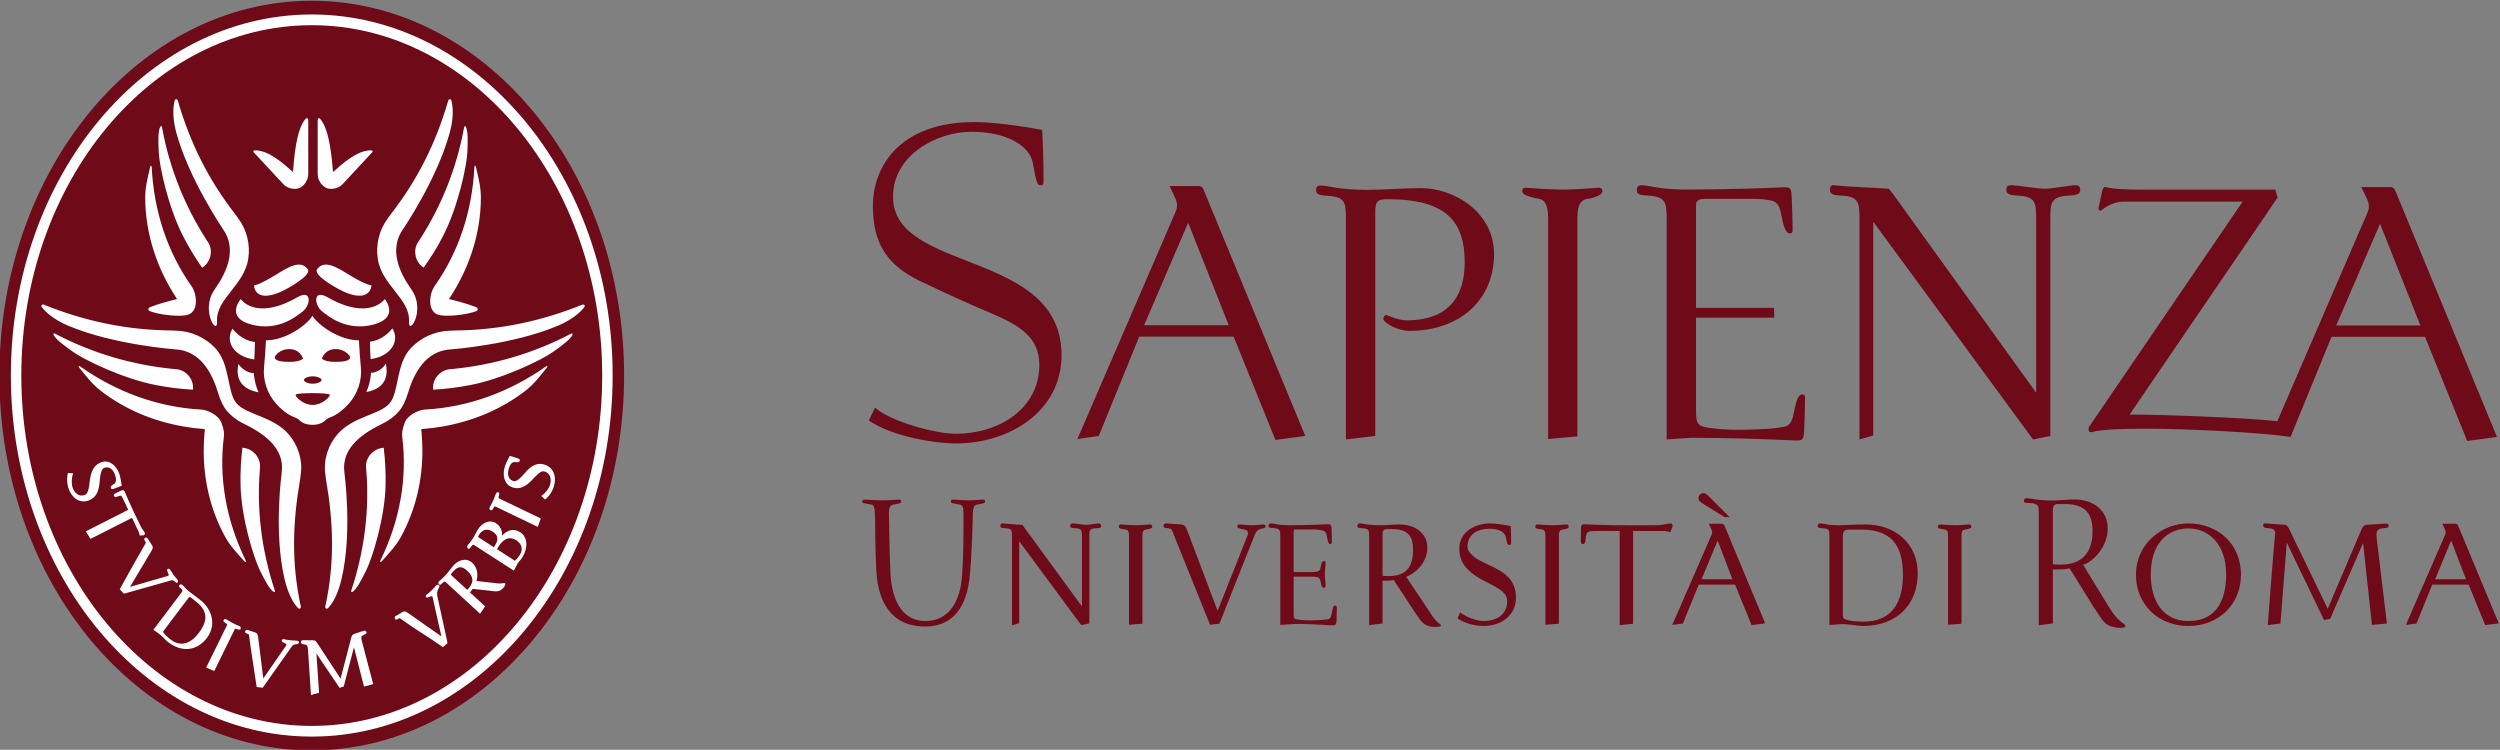 <?xml version="1.0" encoding="UTF-8" standalone="no"?>
<!-- Created with Inkscape (http://www.inkscape.org/) -->

<svg
   xmlns:dc="http://purl.org/dc/elements/1.1/"
   xmlns:cc="http://creativecommons.org/ns#"
   xmlns:rdf="http://www.w3.org/1999/02/22-rdf-syntax-ns#"
   xmlns:svg="http://www.w3.org/2000/svg"
   xmlns="http://www.w3.org/2000/svg"
   xmlns:sodipodi="http://sodipodi.sourceforge.net/DTD/sodipodi-0.dtd"
   xmlns:inkscape="http://www.inkscape.org/namespaces/inkscape"
   version="1.1"
   id="svg2"
   xml:space="preserve"
   width="377.952"
   height="113.358"
   viewBox="0 0 377.952 113.358"
   sodipodi:docname="sapienza_logo.svg"
   inkscape:version="0.92.3 (2405546, 2018-03-11)"><rect x="0" y="0" width="377.952" height="113.358" fill="#808080" stroke="none"/><defs
     id="defs6" /><sodipodi:namedview
     pagecolor="#ffffff"
     bordercolor="#666666"
     borderopacity="1"
     objecttolerance="10"
     gridtolerance="10"
     guidetolerance="10"
     inkscape:pageopacity="0"
     inkscape:pageshadow="2"
     inkscape:window-width="1270"
     inkscape:window-height="671"
     id="namedview4"
     showgrid="false"
     inkscape:zoom="2.2"
     inkscape:cx="180.25075"
     inkscape:cy="58.436329"
     inkscape:window-x="480"
     inkscape:window-y="198"
     inkscape:window-maximized="0"
     inkscape:current-layer="g12" /><g
     id="g10"
     inkscape:groupmode="layer"
     inkscape:label="ML_sinistra_202EC"
     transform="matrix(1.333,0,0,-1.333,-372.46,451.772)"><g
       id="g12"
       transform="scale(1,-1)"><path
         d="m 314.77,-338.829 c -19.539,0 -35.425,19.069 -35.425,42.508 0,23.443 15.886,42.511 35.425,42.511 19.535,0 35.428,-19.067 35.428,-42.511 0,-23.438 -15.893,-42.508 -35.428,-42.508 z"
         style="fill:#6f0a19;fill-opacity:1;fill-rule:evenodd;stroke:none"
         id="path14"
         inkscape:connector-curvature="0" /><path
         d="m 543.046,-300.714 c 0,0 0,-1.284 0,-1.284 0,0 11.857,0 11.857,0 0,0 0,1.284 0,1.284 0,0 -11.857,0 -11.857,0 z m -26.403,10.82 c -0.256,0 -0.355,-0.098 -0.355,-0.298 0,-0.2 0,-0.303 0.148,-0.452 0,0 17.331,-25.408 17.331,-25.408 0,0 -13.407,0 -13.407,0 -1.666,0 -2.576,1.046 -2.732,1.046 -0.098,0 -0.252,-0.149 -0.203,-0.35 0,0 0.408,-1.902 0.408,-1.902 0.051,-0.249 0.156,-0.449 0.352,-0.449 0.148,0 0.607,0.296 3.936,0.296 0,0 15.353,0 15.353,0 0,0 0.252,0.906 0.252,0.906 0,0 -16.784,24.609 -16.784,24.609 3.035,-0.019 12.575,0.322 16.757,0.742 0,0 10.174,-23.535 10.174,-23.535 0.311,-0.655 0.254,-1.151 -0.1,-1.854 0,0 -0.555,-1.152 -0.555,-1.152 0,0 3.328,0 3.328,0 0.205,0 0.404,0.098 0.508,0.353 0,0 11.557,27.986 11.557,27.986 0,0 -3.381,0.454 -3.381,0.454 0,0 -5.273,-13.013 -5.273,-13.013 0,0 -4.611,-11.621 -4.611,-11.621 0,0 -5.006,11.609 -5.006,11.609 0,0 -5.146,12.57 -5.146,12.57 -4.467,-0.698 -20.05,-1.396 -22.548,-0.537 z m -1.303,-27.518 c 0,0.254 -0.057,0.607 -0.965,0.654 -2.322,0.098 -2.424,0.651 -2.424,2.654 0,0 0,24.634 0,24.634 0,0 -1.961,0.397 -1.961,0.397 0,0 -18.076,-24.631 -18.076,-24.631 0,0 -0.049,0 -0.049,0 0,0 0,24.182 0,24.182 0,0 -1.562,0.449 -1.562,0.449 0,0 0,-25.031 0,-25.031 0,-2.003 -0.098,-2.557 -2.422,-2.654 -0.916,-0.047 -0.916,-0.4 -0.916,-0.654 0,-0.347 0.156,-0.549 0.459,-0.496 1.717,0.2 4.949,0.298 6.211,0.4 0.098,0.149 0.262,0.296 0.408,0.503 0,0 16.299,22.628 16.299,22.628 0,0 0,-19.727 0,-19.727 0,-2.003 -0.1,-2.557 -2.424,-2.654 -0.906,-0.047 -0.963,-0.4 -0.963,-0.654 0,-0.347 0.203,-0.496 0.506,-0.496 0.711,0 3.027,0.4 3.887,0.4 0.809,0 2.83,-0.4 3.484,-0.4 0.297,0 0.508,0.149 0.508,0.496 z m -34.723,13.418 c 0,0 0.029,1.106 0.029,1.106 0,0 -0.293,0 -0.293,0 0,0 -8.586,0 -8.586,0 0,0 0,10.264 0,10.264 0,1.65 0.049,2.002 1.311,2.207 1.014,0.144 1.865,0.244 3.279,0.244 1.408,0 3.732,-0.052 4.797,-0.244 0.703,-0.151 1.406,0.095 1.719,-1.753 0.352,-1.904 0.703,-2.002 0.955,-2.002 0.303,0 0.303,0.098 0.303,0.596 0,1.05 -0.049,2.305 -0.105,3.605 -0.049,1.004 -0.246,1.053 -1.152,1.004 -1.318,-0.049 -3.594,-0.154 -5.41,-0.203 -1.555,-0.046 -4.943,-0.095 -6.25,-0.095 0,0 -2.775,0.192 -2.775,0.192 0,0 0,-25.031 0,-25.031 0,-2.003 -0.156,-2.557 -2.48,-2.654 -0.904,-0.047 -0.904,-0.354 -0.904,-0.601 0,-0.35 0.201,-0.55 0.504,-0.55 0.303,0 0.908,0.096 1.719,0.249 0.811,0.151 2.219,0.247 3.322,0.247 1.318,0 5.098,-0.046 6.668,-0.096 1.818,-0.051 2.881,-0.103 4.191,-0.151 0.908,-0.049 1.104,-0.049 1.152,0.95 0.059,1.301 0.107,2.605 0.107,3.657 0,0.498 0,0.601 -0.303,0.601 -0.254,0 -0.605,-0.103 -0.957,-2.002 -0.303,-1.854 -1.008,-1.653 -1.711,-1.802 -0.467,-0.103 -1.375,-0.103 -1.621,-0.103 0,0 -5.301,0 -5.301,0 -0.754,0 -1.057,0.203 -1.057,0.703 0,0 0,11.66 0,11.66 0,0 8.586,0 8.586,0 0,0 0.264,0 0.264,0 z m -19.471,-13.218 c 0,0.254 -0.41,0.653 -1.719,0.854 -1.006,0.151 -1.113,1.253 -1.113,2.199 0,0 0,24.734 0,24.734 0,0 -3.324,0.303 -3.324,0.303 0,0 0,-25.037 0,-25.037 0,-0.998 -0.156,-2.048 -1.006,-2.199 -1.67,-0.303 -1.924,-0.601 -1.924,-0.854 0,-0.296 0.098,-0.447 0.596,-0.398 1.221,0.103 3.145,0.198 4.096,0.198 0.957,0 2.574,-0.096 3.789,-0.198 0.498,-0.049 0.605,0.103 0.605,0.398 z m -12.285,7.117 c 0,5.157 -3.826,8.708 -9.637,8.708 -1.26,0 -2.926,-0.9 -2.926,-1.402 0,-0.099 0.152,-0.396 0.303,-0.396 0.201,0 1.266,0.6 2.373,0.6 4.893,0 6.559,-2.903 6.559,-6.56 0,-4.594 -2.012,-7.177 -8.73,-7.177 -1.207,0 -1.412,0.244 -1.412,1.534 0,0 0,25.317 0,25.317 0,0 -3.33,0.397 -3.33,0.397 0,0 0,-25.015 0,-25.015 0,-1.99 -0.102,-2.546 -2.422,-2.646 -0.908,-0.044 -0.957,-0.391 -0.957,-0.645 0,-0.348 0.195,-0.493 0.498,-0.493 0.309,0 0.914,0.093 1.719,0.244 0.811,0.146 2.428,0.249 3.535,0.249 1.715,0 4.391,-0.2 6.104,-0.2 3.834,0 8.324,2.742 8.324,7.483 z m -21.414,20.625 c 0,0 -11.553,-27.988 -11.553,-27.988 -0.107,-0.25 -0.309,-0.354 -0.514,-0.354 0,0 -3.324,0 -3.324,0 0,0 0.551,1.152 0.551,1.152 0.348,0.701 0.41,1.208 0.098,1.854 0,0 -11.098,25.685 -11.098,25.685 0,0 2.422,-0.349 2.422,-0.349 0,0 4.594,-11.269 4.594,-11.269 0,0 10.699,0 10.699,0 0,0 4.746,11.723 4.746,11.723 0,0 3.379,-0.454 3.379,-0.454 z m -8.682,-12.563 c 0,0 -9.59,0 -9.59,0 0,0 4.994,-11.619 4.994,-11.619 0,0 4.596,11.619 4.596,11.619 z m -18.957,3.399 c 0,6.308 -5.811,10.014 -12.012,10.014 -2.324,0 -7.127,-0.752 -9.85,-2.607 0,0 0.711,-1.445 0.711,-1.445 1.916,1.65 6.963,2.954 9.139,2.954 4.893,0 9.492,-2.812 9.492,-7.822 0,-3.241 -2.449,-4.565 -5.574,-5.893 -2.549,-1.072 -5.42,-2.387 -8.047,-3.654 -3.865,-1.865 -5.184,-4.449 -5.254,-8.254 -0.088,-4.627 2.988,-9.728 11.523,-9.728 2.02,0 5.105,0.399 7.676,0.895 0.105,1.959 0.154,3.964 0.154,5.513 0,0.651 0,0.754 -0.352,0.754 -0.303,0 -0.449,-0.103 -0.857,-2.505 -0.352,-1.956 -2.939,-3.557 -6.975,-3.557 -3.887,0 -8.887,2.607 -8.887,7.365 0,8.708 19.111,5.953 19.111,17.971 z"
         style="fill:#6f0a19;fill-opacity:1;fill-rule:nonzero;stroke:none"
         id="path16"
         inkscape:connector-curvature="0" /><path
         d="m 490.559,-278.849 c 0,0 -1.484,0 -1.484,0 -0.451,0 -0.654,0.18 -0.654,0.697 0,0 0,8.756 0,8.756 0,0.619 0.019,0.658 0.439,0.78 0.518,0.156 1.16,0.2 1.961,0.2 3.174,0 4.414,-2.221 4.414,-5.258 0,-2.662 -0.74,-5.176 -4.676,-5.176 z m 0.115,10.932 c -0.537,0 -1.658,-0.259 -2.557,-0.2 0,0 -1.221,0.078 -1.221,0.078 0,0 0,-10.009 0,-10.009 0,-0.762 0,-0.924 -0.859,-0.963 -0.4,-0.019 -0.479,-0.102 -0.479,-0.258 0,-0.182 0.098,-0.283 0.301,-0.283 0.217,0 0.48,0.059 0.703,0.102 0.314,0.065 0.898,0.104 1.318,0.104 0.4,0 0.801,-0.019 1.193,-0.039 0.506,-0.019 1.062,-0.045 1.922,-0.045 3.398,0 5.918,2.197 5.918,5.518 0,3.555 -2.342,5.996 -6.24,5.996 z"
         style="fill:#6f0a19;fill-opacity:1;fill-rule:nonzero;stroke:none"
         id="path18"
         inkscape:connector-curvature="0" /><path
         d="m 502.236,-278.849 c -0.361,0.059 -0.361,0.459 -0.361,0.781 0,0 0,9.892 0,9.892 0,0 -1.523,0.117 -1.523,0.117 0,0 0,-10.009 0,-10.009 0,-0.342 -0.019,-0.723 -0.32,-0.781 -0.637,-0.098 -0.84,-0.123 -0.84,-0.322 0,-0.176 0.086,-0.279 0.34,-0.26 0.48,0.045 1.24,0.084 1.621,0.084 0.373,0 1.018,-0.039 1.504,-0.084 0.256,-0.019 0.334,0.084 0.334,0.26 0,0.186 -0.264,0.244 -0.754,0.322 z"
         style="fill:#6f0a19;fill-opacity:1;fill-rule:nonzero;stroke:none"
         id="path20"
         inkscape:connector-curvature="0" /><path
         d="m 513.635,-281.749 c 0,0 -0.879,0 -0.879,0 -0.342,0 -0.518,0.264 -0.518,0.684 0,0 0,6.133 0,6.133 0.32,0.039 0.459,0.059 0.859,0.059 3.154,0 3.641,-2.236 3.641,-3.818 0,-1.855 -0.742,-3.057 -3.104,-3.057 z m 6.756,13.954 c -0.078,0.078 -0.596,0.117 -0.938,0.059 -0.74,-0.122 -1.221,-0.283 -1.738,-1.06 0,0 -0.859,-1.279 -0.859,-1.279 0,0 -2.717,-4.379 -2.717,-4.379 -0.42,0.082 -0.523,0.121 -1.363,0.121 0,0 -0.537,0 -0.537,0 0,0 0,6.118 0,6.118 0,0 -1.602,0.22 -1.602,0.22 0,0 0,-12.65 0,-12.65 0,-0.963 -0.014,-1.162 -1.115,-1.221 -0.461,-0.019 -0.559,-0.039 -0.559,-0.24 0,-0.264 0.158,-0.303 0.334,-0.303 0.184,0 0.486,0.059 0.887,0.123 0.4,0.059 1.293,0.137 1.836,0.137 0.898,0 1.818,-0.117 2.717,-0.117 2.002,0 3.719,1.176 3.719,3.281 0,2.012 -1.541,3.73 -2.781,4.131 0,0 2.48,4.062 2.48,4.062 0.721,1.156 1.121,1.933 2.197,2.694 0.145,0.103 0.164,0.22 0.039,0.322 0,0 0,-0.019 0,-0.019 z"
         style="fill:#6f0a19;fill-opacity:1;fill-rule:nonzero;stroke:none"
         id="path22"
         inkscape:connector-curvature="0" /><path
         d="m 527.617,-278.985 c -2.402,0 -4.277,1.752 -4.277,5.234 0,3.057 1.436,5.272 4.277,5.272 3.056,0 4.274,-2.216 4.274,-5.272 0,-3.561 -2.08,-5.234 -4.274,-5.234 z m 0,11.068 c -3.42,0 -5.957,-2.441 -5.957,-5.814 0,-3.561 2.998,-5.82 5.957,-5.82 3.095,0 5.954,2.1 5.954,5.82 0,3.373 -2.539,5.814 -5.954,5.814 z"
         style="fill:#6f0a19;fill-opacity:1;fill-rule:nonzero;stroke:none"
         id="path24"
         inkscape:connector-curvature="0" /><path
         d="m 549.843,-279.011 c -0.977,0.039 -0.957,0.42 -0.859,1.318 0.117,1.061 1.141,9.497 1.141,9.497 0,0 -1.697,0.156 -1.697,0.156 0,0 -1.006,-9.292 -1.006,-9.292 0,0 -3.738,8.613 -3.738,8.613 0,0 -0.695,0.122 -0.695,0.122 0,0 -4.219,-8.774 -4.219,-8.774 0,0 -0.721,9.175 -0.721,9.175 0,0 -1.439,0.176 -1.439,0.176 0.881,-11.493 0.781,-9.589 0.82,-10.048 0.08,-0.723 0,-0.904 -0.859,-0.943 -0.418,-0.019 -0.484,-0.18 -0.484,-0.316 0,-0.225 0.164,-0.244 0.322,-0.225 0.479,0.059 1.602,0.102 2.021,0.146 0.279,0.019 0.4,0.078 0.602,0.479 0,0 4.377,9.053 4.377,9.053 0,0 3.838,-9.014 3.838,-9.014 0.156,-0.381 0.4,-0.498 0.682,-0.518 0.439,-0.045 1.535,-0.068 1.994,-0.127 0.184,-0.019 0.4,0.039 0.4,0.244 0,0.137 -0.059,0.258 -0.479,0.277 z"
         style="fill:#6f0a19;fill-opacity:1;fill-rule:nonzero;stroke:none"
         id="path26"
         inkscape:connector-curvature="0" /><path
         d="m 557.411,-277.608 c 0,0 -1.818,4.395 -1.818,4.395 0,0 3.498,0 3.498,0 0,0 -1.68,-4.395 -1.68,-4.395 z m 3.857,9.589 c 0,0 -1.875,-4.595 -1.875,-4.595 0,0 -4.121,0 -4.121,0 0,0 -1.799,4.419 -1.799,4.419 0,0 -1.199,0.156 -1.199,0.156 0,0 4.455,-10.233 4.455,-10.233 0.104,-0.234 0.084,-0.377 -0.039,-0.635 0,0 -0.277,-0.605 -0.277,-0.605 0,0 1.477,0 1.477,0 0.117,0 0.244,0.082 0.303,0.205 0,0 4.617,11.093 4.617,11.093 0,0 -1.541,0.195 -1.541,0.195 z"
         style="fill:#6f0a19;fill-opacity:1;fill-rule:nonzero;stroke:none"
         id="path28"
         inkscape:connector-curvature="0" /><path
         d="m 390.229,-281.688 c -0.459,0.08 -0.459,0.662 -0.479,1.018 0,0.143 -0.105,5.156 -0.4,7.496 -0.223,1.66 -0.943,5.316 -5.018,5.316 -4.1,0 -5.164,-3.197 -5.439,-5.355 -0.164,-1.158 -0.223,-4.678 -0.223,-6.494 0,-0.582 -0.039,-0.963 -0.039,-0.963 -0.019,-0.439 -0.019,-0.957 -0.4,-1.018 -0.918,-0.158 -1.037,-0.178 -1.037,-0.32 0,-0.238 0.145,-0.258 0.4,-0.238 0.598,0.039 1.418,0.078 1.896,0.078 0.479,0 1.141,-0.039 1.738,-0.078 0.264,-0.019 0.4,0 0.4,0.238 0,0.143 -0.178,0.201 -0.918,0.32 -0.42,0.08 -0.5,0.52 -0.479,1.018 0,0 0.059,4.6 0.176,6.855 0.203,3.521 1.705,5.337 3.924,5.337 2.734,0 3.994,-2.235 4.197,-5.175 0.158,-2.314 0.158,-4.434 0.158,-6.572 0,0 0,-0.445 0,-0.445 0,-0.439 -0.019,-0.957 -0.4,-1.018 -0.918,-0.158 -1.037,-0.178 -1.037,-0.32 0,-0.238 0.139,-0.258 0.4,-0.238 0.598,0.039 1.213,0.078 1.699,0.078 0.48,0 0.801,-0.039 1.396,-0.078 0.264,-0.019 0.4,0 0.4,0.238 0,0.143 -0.176,0.201 -0.918,0.32 z"
         style="fill:#6f0a19;fill-opacity:1;fill-rule:nonzero;stroke:none"
         id="path30"
         inkscape:connector-curvature="0" /><path
         d="m 403.82,-279.011 c -0.859,0.039 -0.859,0.201 -0.859,0.963 0,0 0,0.977 0,0.977 0,0 0,8.856 0,8.856 0,0 -0.924,0.195 -0.924,0.195 0,0 -7.031,-9.511 -7.031,-9.511 0,0 0,9.296 0,9.296 0,0 -0.82,0.239 -0.82,0.239 0,0 0,-9.697 0,-9.697 0,0 0,-0.355 0,-0.355 0,-0.762 0,-0.924 -0.861,-0.963 -0.42,-0.019 -0.459,-0.102 -0.459,-0.238 0,-0.182 0.08,-0.322 0.303,-0.303 0.676,0.078 1.66,0.121 2.197,0.166 0,0 6.756,9.248 6.756,9.248 0,0 0,-6.934 0,-6.934 0,0 0,-0.977 0,-0.977 0,-0.762 0,-0.924 -0.859,-0.963 -0.4,-0.019 -0.479,-0.082 -0.479,-0.238 0,-0.201 0.117,-0.303 0.303,-0.303 0.273,0 1.195,0.166 1.537,0.166 0.318,0 1.113,-0.166 1.377,-0.166 0.18,0 0.303,0.102 0.303,0.303 0,0.156 -0.084,0.219 -0.482,0.238 z"
         style="fill:#6f0a19;fill-opacity:1;fill-rule:nonzero;stroke:none"
         id="path32"
         inkscape:connector-curvature="0" /><path
         d="m 409.336,-278.849 c -0.355,0.059 -0.355,0.459 -0.355,0.781 0,0 0,9.892 0,9.892 0,0 -1.523,0.117 -1.523,0.117 0,0 0,-10.009 0,-10.009 0,-0.342 -0.019,-0.723 -0.322,-0.781 -0.635,-0.098 -0.836,-0.123 -0.836,-0.322 0,-0.176 0.078,-0.279 0.338,-0.26 0.479,0.045 1.24,0.084 1.621,0.084 0.381,0 1.016,-0.039 1.498,-0.084 0.26,-0.019 0.338,0.084 0.338,0.26 0,0.186 -0.254,0.244 -0.758,0.322 z"
         style="fill:#6f0a19;fill-opacity:1;fill-rule:nonzero;stroke:none"
         id="path34"
         inkscape:connector-curvature="0" /><path
         d="m 422.408,-278.927 c -0.361,0.059 -0.557,0.355 -0.699,0.693 0,0 -3.994,10.058 -3.994,10.058 0,0 -1.064,0.117 -1.064,0.117 0,0 -4.018,-9.97 -4.018,-9.97 -0.098,-0.225 -0.182,-0.562 -0.318,-0.762 -0.082,-0.137 -0.199,-0.195 -0.459,-0.221 -0.4,-0.019 -0.479,-0.082 -0.479,-0.238 0,-0.182 0.117,-0.322 0.318,-0.303 0.479,0.059 1.279,0.078 1.699,0.121 0.439,0.045 0.557,0.357 0.678,0.699 0,0 3.438,9.096 3.438,9.096 0,0 3.418,-8.617 3.418,-8.617 0.104,-0.234 -0.059,-0.557 -0.336,-0.596 -0.762,-0.123 -0.859,-0.244 -0.859,-0.342 0,-0.156 0.059,-0.26 0.336,-0.24 0.484,0.045 0.982,0.084 1.363,0.084 0.381,0 0.697,-0.039 1.176,-0.084 0.279,-0.019 0.342,0.084 0.342,0.24 0,0.117 -0.121,0.18 -0.541,0.264 z"
         style="fill:#6f0a19;fill-opacity:1;fill-rule:nonzero;stroke:none"
         id="path36"
         inkscape:connector-curvature="0" /><path
         d="m 430.992,-268.479 c -0.019,0.459 -0.162,0.503 -0.562,0.483 -1.537,-0.064 -3.076,-0.22 -4.619,-0.122 0,0 -1.195,0.078 -1.195,0.078 0,0 0,-10.028 0,-10.028 0,-0.762 -0.019,-0.918 -0.885,-0.963 -0.395,-0.023 -0.459,-0.082 -0.459,-0.238 0,-0.182 0.104,-0.283 0.303,-0.283 0.221,0 0.479,0.059 0.699,0.102 0.322,0.065 0.879,0.104 1.299,0.104 1.439,0 2.855,-0.039 4.301,-0.104 0.396,-0.023 0.533,0 0.557,0.465 0.019,0.518 0.039,1.035 0.039,1.436 0,0.303 -0.062,0.336 -0.219,0.336 -0.338,0 -0.264,-1.221 -0.602,-1.436 -0.254,-0.16 -0.996,-0.219 -1.156,-0.219 0,0 -2.041,0 -2.041,0 -0.299,0 -0.318,0.059 -0.318,0.176 0,0 0,4.658 0,4.658 0,0 2.139,0 2.139,0 0.26,0 0.82,-0.019 0.879,-0.357 0.143,-0.742 0.201,-0.883 0.381,-0.883 0.221,0 0.24,0.141 0.221,0.342 -0.039,0.459 -0.084,0.801 -0.084,1.162 0,0.355 0.045,0.717 0.084,1.176 0.019,0.201 0,0.342 -0.221,0.342 -0.18,0 -0.238,-0.141 -0.381,-0.879 -0.059,-0.342 -0.537,-0.381 -0.879,-0.381 0,0 -2.139,0 -2.139,0 0,0 0,4.078 0,4.078 0,0.639 0.019,0.717 0.439,0.78 0.381,0.059 0.723,0.098 1.279,0.098 0.361,0 2.1,-0.019 2.34,-0.181 0.342,-0.22 0.258,-1.498 0.615,-1.498 0.166,0 0.225,0.039 0.225,0.342 0,0.4 -0.019,0.897 -0.039,1.415 z"
         style="fill:#6f0a19;fill-opacity:1;fill-rule:nonzero;stroke:none"
         id="path38"
         inkscape:connector-curvature="0" /><path
         d="m 437.314,-278.907 c 0,0 -0.576,0 -0.576,0 -0.4,0 -0.521,0.195 -0.521,0.473 0,0 0,4.82 0,4.82 0.244,0.019 0.361,0.039 0.684,0.039 2.494,0 2.773,-1.699 2.773,-2.959 0,-1.475 -0.479,-2.373 -2.359,-2.373 z m 4.801,11.093 c -0.723,0 -1.26,-0.264 -1.68,-0.859 0,0 -0.699,-1.021 -0.699,-1.021 0,0 -2.26,-3.438 -2.26,-3.438 -0.338,0.078 -0.459,0.078 -0.84,0.078 0,0 -0.42,0 -0.42,0 0,0 0,4.858 0,4.858 0,0 -1.52,0.176 -1.52,0.176 0,0 0,-10.028 0,-10.028 0,-0.742 -0.019,-0.924 -0.879,-0.963 -0.4,-0.019 -0.459,-0.102 -0.459,-0.238 0,-0.201 0.117,-0.303 0.303,-0.303 0.215,0 0.479,0.059 0.699,0.102 0.316,0.065 1.24,0.104 1.66,0.104 0.717,0 1.455,-0.084 2.178,-0.084 1.596,0 3.096,0.924 3.096,2.617 0,1.861 -1.52,2.998 -2.398,3.32 2.559,3.818 1.998,2.979 2.979,4.478 0.143,0.22 0.439,0.537 0.68,0.762 0.141,0.117 0.283,0.137 0.283,0.298 0,0.142 -0.439,0.142 -0.723,0.142 z"
         style="fill:#6f0a19;fill-opacity:1;fill-rule:nonzero;stroke:none"
         id="path40"
         inkscape:connector-curvature="0" /><path
         d="m 447.656,-267.917 c -0.742,0 -2.002,-0.22 -2.939,-0.859 0,0 0.299,-0.697 0.299,-0.697 0.703,0.595 1.977,0.995 2.641,0.995 1.518,0 2.695,-0.757 2.695,-2.255 0,-0.801 -0.699,-1.26 -1.318,-1.621 -0.996,-0.576 -2.076,-0.977 -2.934,-1.777 -0.664,-0.602 -1.182,-1.318 -1.182,-2.598 0,-1.68 1.576,-2.822 3.5,-2.822 0.635,0 1.436,0.121 2.334,0.303 0.043,0.697 0.043,1.318 0.043,1.797 0,0.219 0,0.342 -0.205,0.342 -0.195,0 -0.258,-0.123 -0.381,-0.859 -0.098,-0.537 -0.674,-0.977 -1.895,-0.977 -1.322,0 -2.459,0.615 -2.459,2.035 0,0.439 0.258,0.699 0.58,1.002 0.498,0.479 1.318,0.814 1.938,1.117 0.762,0.357 1.539,0.758 2.119,1.357 0.518,0.543 0.859,1.324 0.859,2.281 0,2.06 -1.699,3.236 -3.695,3.236 z"
         style="fill:#6f0a19;fill-opacity:1;fill-rule:nonzero;stroke:none"
         id="path42"
         inkscape:connector-curvature="0" /><path
         d="m 456.566,-278.849 c -0.355,0.059 -0.355,0.459 -0.355,0.781 0,0 0,9.892 0,9.892 0,0 -1.523,0.117 -1.523,0.117 0,0 0,-10.009 0,-10.009 0,-0.342 -0.019,-0.723 -0.318,-0.781 -0.639,-0.098 -0.84,-0.123 -0.84,-0.322 0,-0.176 0.078,-0.279 0.338,-0.26 0.482,0.045 1.24,0.084 1.621,0.084 0.381,0 1.016,-0.039 1.498,-0.084 0.26,-0.019 0.338,0.084 0.338,0.26 0,0.186 -0.254,0.244 -0.758,0.322 z"
         style="fill:#6f0a19;fill-opacity:1;fill-rule:nonzero;stroke:none"
         id="path44"
         inkscape:connector-curvature="0" /><path
         d="m 468.85,-278.571 c 0,0 -0.637,-0.121 -0.637,-0.121 0,0 -3.58,0 -3.58,0 0,0 0,10.517 0,10.517 0,0 -1.523,0.156 -1.523,0.156 0,0 0,-10.673 0,-10.673 -0.932,-0.019 -2.812,0 -2.812,0 -0.84,0 -0.941,0.186 -1.02,0.605 -0.039,0.195 0,0.873 -0.299,0.873 0,0 -0.043,0 -0.043,0 -0.201,0 -0.234,-0.117 -0.234,-0.336 0,-0.4 0,-0.918 0.014,-1.436 0.019,-0.465 0.162,-0.488 0.562,-0.465 0.521,0.019 0.961,0.045 1.68,0.065 2.139,0.078 4.316,0.039 6.455,0.039 0.559,0 1.201,-0.205 1.477,-0.205 0.078,0 0.223,0.039 0.223,0.205 0,0.293 -0.098,0.336 -0.262,0.775 z"
         style="fill:#6f0a19;fill-opacity:1;fill-rule:nonzero;stroke:none"
         id="path46"
         inkscape:connector-curvature="0" /><path
         d="m 478.068,-268.02 c 0,0 -1.875,-4.595 -1.875,-4.595 0,0 -4.113,0 -4.113,0 0,0 -1.805,4.419 -1.805,4.419 0,0 -1.201,0.156 -1.201,0.156 0,0 4.461,-10.233 4.461,-10.233 0.1,-0.234 0.08,-0.377 -0.039,-0.635 0,0 -0.281,-0.605 -0.281,-0.605 0,0 1.482,0 1.482,0 0.117,0 0.234,0.082 0.295,0.205 0,0 4.619,11.093 4.619,11.093 0,0 -1.543,0.195 -1.543,0.195 z m -3.85,-9.589 c 0,0 -1.824,4.395 -1.824,4.395 0,0 3.504,0 3.504,0 0,0 -1.68,-4.395 -1.68,-4.395 z m 0.793,-2.656 c 0,0 0.564,0 0.564,0 0,0 -2.352,-2.354 -2.352,-2.354 -0.256,-0.254 -0.432,-0.367 -0.607,-0.367 -0.293,0 -0.566,0.211 -0.566,0.596 0,0.24 0.109,0.369 0.693,0.723 0,0 2.268,1.402 2.268,1.402 z"
         style="fill:#6f0a19;fill-opacity:1;fill-rule:evenodd;stroke:none"
         id="path48"
         inkscape:connector-curvature="0" /><path
         d="m 342.221,-283.702 c -0.123,0.391 -0.43,1 -0.975,1.439 0,0 -0.439,-0.4 -0.439,-0.4 0.486,-0.316 0.867,-0.878 0.967,-1.19 0.232,-0.732 0.057,-1.372 -0.578,-1.582 -0.312,-0.107 -0.601,0.122 -0.877,0.386 -0.441,0.405 -0.803,0.908 -1.32,1.211 -0.4,0.244 -0.857,0.402 -1.492,0.19 -0.869,-0.293 -1.152,-1.343 -0.84,-2.339 0.107,-0.332 0.293,-0.723 0.56,-1.226 0.407,0.112 0.7,0.21 0.935,0.288 0.127,0.044 0.247,0.098 0.188,0.288 -0.039,0.122 -0.112,0.195 -0.569,0.132 -0.195,-0.034 -0.471,0.132 -0.661,0.723 -0.198,0.635 -0.083,1.23 0.513,1.431 0.42,0.142 1.045,-0.618 1.294,-0.901 0.283,-0.314 0.612,-0.674 1.011,-0.871 0.361,-0.19 0.811,-0.244 1.281,-0.083 1.037,0.347 1.336,1.46 1.004,2.505 z m -6.26,1.166 c -0.039,0.137 0.112,0.176 0.217,0.225 0,0 4.57,2.197 4.57,2.197 0,0 -0.342,0.957 -0.342,0.957 0,0 -4.648,-2.236 -4.648,-2.236 -0.295,-0.141 -0.234,-0.127 -0.408,0.133 -0.073,0.117 -0.139,0.283 -0.286,0.209 -0.144,-0.068 -0.173,-0.195 -0.086,-0.365 0.117,-0.211 0.3,-0.566 0.386,-0.748 0.081,-0.186 0.2,-0.498 0.283,-0.727 0.068,-0.182 0.186,-0.24 0.325,-0.172 0.11,0.055 0.078,0.201 -0.012,0.527 z m 2.014,4.898 c 0.574,0.365 0.799,0.986 0.43,1.602 -0.148,0.248 -0.339,0.479 -0.527,0.668 -0.056,0.055 -0.059,0.059 -0.109,0.025 0,0 -1.993,-1.285 -1.993,-1.285 0,0 0.161,-0.268 0.161,-0.268 0.642,-1.055 1.365,-1.178 2.039,-0.742 z m -2.715,-1.002 c 0.479,0.309 0.801,0.738 0.344,1.494 0,0 -0.178,0.299 -0.178,0.299 0,0 -1.643,-1.064 -1.643,-1.064 -0.127,-0.084 -0.173,-0.107 -0.103,-0.225 0,0 0.078,-0.137 0.078,-0.137 0.352,-0.576 0.923,-0.742 1.501,-0.367 z m 3.164,0.094 c -0.801,-0.518 -1.525,-0.201 -2.077,0.381 0.046,-0.596 -0.186,-1.094 -0.723,-1.436 -0.605,-0.391 -1.516,-0.084 -2.026,0.762 -0.173,0.283 -0.3,0.576 -0.476,0.863 -0.115,0.191 -0.322,0.494 -0.432,0.621 -0.085,0.098 -0.181,0.195 -0.244,0.303 -0.083,0.137 -0.049,0.283 0.071,0.361 0.105,0.062 0.156,0.039 0.322,-0.215 0.203,-0.299 0.251,-0.254 0.5,-0.094 0,0 0.19,0.123 0.19,0.123 0,0 4.161,2.68 4.161,2.68 0,0 0.356,-0.688 0.439,-0.824 0.178,-0.273 0.356,-0.391 0.539,-0.699 0.623,-1.02 0.625,-2.266 -0.244,-2.826 z m -9.365,6.592 c -0.107,0.209 -0.078,0.498 -0.039,0.674 0,0 1.155,5.307 1.155,5.307 0,0 -0.52,0.454 -0.52,0.454 -1.904,-1.323 -3.171,-2.041 -4.724,-3.164 -0.117,-0.083 -0.176,-0.161 -0.315,-0.073 -0.254,0.161 -0.332,0.137 -0.4,0.029 -0.078,-0.122 -0.046,-0.259 0.11,-0.342 0.222,-0.112 0.574,-0.336 0.759,-0.443 0.234,-0.133 0.403,-0.019 0.588,0.107 0,0 3.803,2.665 3.803,2.665 0,0 -1.003,-4.468 -1.003,-4.468 -0.059,-0.287 -0.593,0.24 -0.745,0.006 -0.078,-0.127 -0.019,-0.221 0.137,-0.322 0.283,-0.186 0.762,-0.684 1.018,-0.992 0.125,-0.141 0.281,-0.102 0.361,0.019 0.042,0.074 -0.049,0.27 -0.186,0.543 z m -8.369,5.028 c -0.332,0.161 -0.354,0.264 -0.237,0.708 0.137,0.532 1.289,4.893 1.289,4.893 0,0 -1.045,0.273 -1.045,0.273 0,0 -1.14,-4.458 -1.14,-4.458 0,0 -1.155,4.448 -1.155,4.448 0,0 -0.476,0.161 -0.476,0.161 0,0 -2.627,-3.896 -2.627,-3.896 0,0 0.301,4.448 0.301,4.448 0,0 -0.918,0.264 -0.918,0.264 0,0 -0.332,-5.083 -0.332,-5.083 -0.037,-0.518 -0.112,-0.635 -0.42,-0.659 -0.254,-0.024 -0.366,-0.093 -0.386,-0.229 -0.032,-0.215 0.153,-0.249 0.244,-0.254 0.249,-0.005 0.903,0.024 1.118,0.015 0.186,-0.01 0.283,0.019 0.43,0.229 0,0 2.705,4.121 2.705,4.121 0,0 1.223,-4.707 1.223,-4.707 0.066,-0.23 0.212,-0.342 0.381,-0.391 0.222,-0.054 0.762,-0.259 0.994,-0.322 0.09,-0.024 0.315,-0.039 0.344,0.161 0.019,0.146 -0.078,0.176 -0.293,0.278 z m -7.829,1.099 c -0.137,0.019 -0.254,0.088 -0.354,0.239 0,0 -3.303,4.678 -3.303,4.678 0,0 -0.679,-0.088 -0.679,-0.088 -0.344,-2.344 -0.596,-3.799 -0.85,-5.742 -0.015,-0.142 -0.005,-0.239 -0.161,-0.288 -0.288,-0.083 -0.32,-0.161 -0.293,-0.283 0.034,-0.142 0.159,-0.21 0.322,-0.146 0.229,0.093 0.627,0.205 0.83,0.278 0.249,0.088 0.288,0.293 0.317,0.518 0,0 0.583,4.697 0.583,4.697 0,0 2.61,-3.76 2.61,-3.76 0.163,-0.239 -0.576,-0.283 -0.508,-0.566 0.036,-0.142 0.146,-0.166 0.322,-0.112 0.225,0.078 1.128,0.151 1.372,0.151 0.186,0.005 0.269,0.068 0.244,0.234 -0.018,0.117 -0.132,0.151 -0.454,0.19 z m -6.682,-1.777 c -0.127,-0.044 -0.168,0.112 -0.222,0.22 0,0 -2.241,4.57 -2.241,4.57 0,0 -0.916,-0.386 -0.916,-0.386 0,0 2.278,-4.644 2.278,-4.644 0.151,-0.303 0.132,-0.244 -0.11,-0.425 -0.11,-0.083 -0.271,-0.156 -0.195,-0.303 0.068,-0.146 0.195,-0.171 0.359,-0.078 0.198,0.127 0.54,0.332 0.713,0.42 0.171,0.093 0.474,0.225 0.696,0.317 0.166,0.073 0.222,0.195 0.154,0.342 -0.056,0.112 -0.2,0.073 -0.515,-0.034 z m -4.211,0.464 c -0.906,1.201 -2.051,1.685 -3.271,0.703 -0.322,-0.259 -0.554,-0.469 -0.713,-0.688 -0.098,-0.132 -0.085,-0.146 0.051,-0.332 0,0 2.732,-3.617 2.732,-3.617 0.122,-0.166 0.198,-0.166 0.334,-0.049 0,0 0.598,0.479 0.598,0.479 1.531,1.225 1.064,2.44 0.269,3.505 z m 0.918,0.571 c 1.045,-1.387 0.674,-3.154 -0.742,-4.287 -0.349,-0.277 -0.584,-0.453 -0.789,-0.605 -0.168,-0.121 -0.339,-0.244 -0.5,-0.375 -0.171,-0.137 -0.386,-0.332 -0.486,-0.455 -0.088,-0.092 -0.173,-0.205 -0.271,-0.283 -0.11,-0.088 -0.249,-0.092 -0.344,0.029 -0.107,0.143 0.019,0.234 0.166,0.367 0.264,0.234 0.217,0.277 0.037,0.521 0,0 -3.142,4.17 -3.142,4.17 0.469,0.322 0.759,0.513 1.145,0.903 0.171,0.176 0.32,0.342 0.435,0.43 1.616,1.299 3.372,1.069 4.492,-0.415 z m -3.718,-6.445 c -0.09,-0.092 -0.234,-0.107 -0.403,-0.059 0,0 -5.3,1.494 -5.3,1.494 0,0 -0.471,-0.502 -0.471,-0.502 1.145,-2.057 1.877,-3.404 2.854,-5.078 0.078,-0.127 0.144,-0.195 0.056,-0.338 -0.176,-0.248 -0.156,-0.326 -0.059,-0.404 0.11,-0.094 0.247,-0.065 0.342,0.088 0.12,0.225 0.361,0.566 0.479,0.756 0.146,0.23 0.049,0.416 -0.066,0.611 0,0 -2.441,4.092 -2.441,4.092 0,0 4.316,-1.25 4.316,-1.25 0.273,-0.084 -0.273,-0.596 -0.051,-0.771 0.11,-0.084 0.215,-0.035 0.322,0.121 0.127,0.211 0.264,0.43 0.381,0.592 0.12,0.156 0.234,0.277 0.393,0.463 0.125,0.143 0.117,0.279 0.007,0.367 -0.068,0.053 -0.137,0.029 -0.359,-0.182 z m -3.594,-5.18 c -0.051,0.01 -0.11,0 -0.305,0.019 0,0 -0.117,-0.41 -0.117,-0.41 0,0 -0.762,-1.598 -0.762,-1.598 0,0 -4.714,2.389 -4.714,2.389 0,0 -0.525,-0.859 -0.525,-0.859 0,0 4.802,-2.441 4.802,-2.441 -0.208,-0.469 -0.608,-1.289 -0.608,-1.289 -0.232,-0.475 -0.293,-0.303 -0.625,-0.205 -0.154,0.043 -0.312,0.062 -0.369,-0.049 -0.078,-0.172 -0.01,-0.24 0.146,-0.322 0.183,-0.094 0.417,-0.205 0.652,-0.312 0.276,-0.132 0.364,0 0.452,0.215 0.107,0.248 0.203,0.463 0.352,0.811 0.449,1.035 0.957,2.061 1.443,3.076 0.09,0.189 0.227,0.355 0.342,0.521 0.032,0.055 0.068,0.094 0.088,0.133 0.019,0.049 0.071,0.209 -0.085,0.287 -0.081,0.045 -0.09,0.039 -0.166,0.035 z m -8.389,-5.327 c -0.134,-0.391 -0.242,-1.069 -0.068,-1.758 0,0 0.596,0.049 0.596,0.049 -0.212,0.552 -0.186,1.237 -0.085,1.548 0.244,0.732 0.759,1.127 1.387,0.908 0.312,-0.113 0.408,-0.469 0.476,-0.855 0.117,-0.599 0.115,-1.226 0.349,-1.787 0.176,-0.444 0.452,-0.854 1.079,-1.079 0.867,-0.308 1.704,0.356 2.036,1.348 0.107,0.332 0.186,0.762 0.266,1.323 -0.391,0.163 -0.684,0.269 -0.918,0.349 -0.12,0.047 -0.254,0.081 -0.312,-0.109 -0.039,-0.122 -0.022,-0.229 0.378,-0.459 0.168,-0.098 0.295,-0.4 0.1,-0.986 -0.208,-0.635 -0.645,-1.035 -1.24,-0.825 -0.413,0.146 -0.471,1.143 -0.508,1.523 -0.042,0.43 -0.098,0.918 -0.295,1.323 -0.181,0.375 -0.505,0.693 -0.981,0.863 -1.028,0.367 -1.914,-0.336 -2.258,-1.376 z m 45.207,9.331 c 0.464,0.42 0.972,1.074 0.183,1.992 -0.076,0.088 -0.117,0.131 -0.173,0.18 0,0 -1.78,-1.635 -1.78,-1.635 -0.068,-0.059 -0.095,-0.113 0.002,-0.225 0,0 0.195,-0.225 0.195,-0.225 0.593,-0.689 1.06,-0.557 1.572,-0.088 z m 4.322,1.449 c -0.064,-0.059 -0.135,-0.049 -0.186,-0.039 -0.186,0.039 -0.411,0.059 -0.594,0.035 -0.85,-0.113 -1.624,-0.166 -2.48,-0.273 0.164,-0.518 0.193,-1.451 -0.481,-2.07 -0.691,-0.631 -1.602,-0.309 -2.168,0.352 -0.244,0.283 -0.466,0.6 -0.71,0.889 -0.139,0.166 -0.457,0.498 -0.586,0.605 -0.098,0.082 -0.212,0.16 -0.293,0.258 -0.095,0.107 -0.129,0.23 -0.01,0.342 0.127,0.113 0.222,0.035 0.371,-0.127 0.247,-0.254 0.293,-0.215 0.515,-0.01 0,0 3.774,3.473 3.774,3.473 0,0 0.571,-0.84 0.571,-0.84 0,0 -1.719,-1.582 -1.719,-1.582 0,0 0.073,-0.088 0.073,-0.088 0.107,-0.127 0.161,-0.186 0.23,-0.312 0,0 1.907,0.205 1.907,0.205 0.627,0.078 1.104,0.234 1.592,-0.338 0.125,-0.141 0.254,-0.42 0.193,-0.479 z m -20.408,2.623 c -0.036,0.17 0.149,0.336 0.315,0.17 0.513,-0.521 1.12,-1.566 1.52,-3.271 1.27,-5.307 0.332,-12.099 0.332,-12.113 -0.383,-2.879 2.236,-4.52 4.402,-5.576 0.764,-0.371 1.418,-0.918 1.809,-1.392 0.4,-0.464 0.745,-1.191 0.977,-1.963 0.674,-2.272 1.972,-4.886 4.929,-5.032 0.019,0 6.975,-0.51 12.09,-2.674 1.635,-0.693 2.57,-1.533 3.008,-2.119 0.131,-0.191 -0.066,-0.34 -0.232,-0.273 -4.797,1.93 -9.434,2.873 -14.485,2.931 0,0 -0.486,0.019 -0.486,0.019 -1.76,0.042 -3.33,0.784 -4.45,1.95 -1.77,1.846 -1.318,5.062 -2.473,6.336 -1.162,1.274 -4.092,1.436 -5.85,3.438 -1.062,1.211 -1.657,2.925 -1.389,4.629 0.002,0.002 0.068,0.532 0.068,0.542 0.845,4.868 0.998,9.438 -0.086,14.399 z m 2.937,-1.783 c -0.037,0.104 0.078,0.172 0.168,0.104 0.466,-0.332 0.916,-1.178 1.541,-2.438 0.713,-1.445 2.119,-5.99 2.192,-9.657 0.034,-1.421 -0.042,-2.837 -0.21,-4.238 0,0 -0.044,0 -0.044,0 -1.116,0.103 -1.956,1.011 -1.968,2.085 0.012,0.137 0.022,0.283 0.032,0.425 0.378,4.556 -0.215,9.214 -1.711,13.72 z m 3.33,-3.477 c -0.107,0.221 0,0.279 0.168,0.088 0.762,-0.85 1.58,-1.703 2.139,-2.725 1.699,-3.096 2.441,-6.464 2.441,-9.765 0,-0.713 -0.039,-1.426 -0.098,-2.129 -0.042,-0.149 -0.039,-0.276 -0.012,-0.317 0.029,-0.047 0.132,-0.044 0.295,-0.047 0.723,-0.06 1.443,-0.153 2.158,-0.28 3.32,-0.586 6.58,-1.895 9.388,-4.082 0.925,-0.72 1.636,-1.657 2.358,-2.544 0.161,-0.2 0.088,-0.293 -0.117,-0.148 -4.15,2.912 -8.814,4.587 -13.604,4.857 -0.527,0.018 -1.215,0.273 -1.757,0.701 -0.337,0.264 -0.593,0.596 -0.671,0.962 -0.205,0.495 -0.283,1.045 -0.225,1.46 0.586,4.668 -0.271,9.453 -2.463,13.969 z m 10.263,-19.882 c 3.672,-0.726 8.003,-2.817 9.331,-3.765 1.158,-0.824 1.922,-1.408 2.178,-1.916 0.049,-0.101 -0.039,-0.201 -0.137,-0.146 -4.262,2.248 -8.857,3.578 -13.505,4.023 -0.142,0.017 -0.288,0.029 -0.432,0.039 -1.074,0.209 -1.838,1.179 -1.736,2.307 1.44,-0.078 2.876,-0.259 4.302,-0.542 z m -17.958,-0.974 c 0.557,0 1.006,0.229 1.006,0.417 0,0.188 -0.449,0.42 -1.006,0.42 -0.552,0 -1.001,-0.231 -1.001,-0.42 0,-0.188 0.449,-0.417 1.001,-0.417 z m -2.646,-1.637 c -1.733,0 -1.626,-0.43 -1.668,-0.563 0,0 0.457,-0.888 1.678,-0.888 1.213,0 1.543,1.068 1.543,1.068 0,0 -0.273,0.383 -1.553,0.383 z m 2.646,4.881 c -1.072,0 -1.941,-0.894 -1.941,-1.147 0,-0.254 3.887,-0.254 3.887,0 0,0.254 -0.871,1.147 -1.945,1.147 z m 2.59,-4.881 c -1.276,0 -1.545,-0.383 -1.545,-0.383 0,0 0.322,-1.068 1.543,-1.068 1.213,0 1.669,0.888 1.669,0.888 -0.039,0.134 0.068,0.563 -1.667,0.563 z m 2.871,0.602 c -0.078,-0.809 -0.186,-2.273 -0.215,-3.047 -2.238,0 -4.609,-1.712 -5.273,-2.777 -0.661,1.065 -3.037,2.777 -5.273,2.777 -0.032,0.773 -0.137,2.238 -0.217,3.047 -0.154,1.481 0.374,3.02 1.359,4.128 0.508,0.571 1.143,1.128 1.844,1.45 0.06,0.024 0.127,0.049 0.197,0.078 0,0 0.335,0.146 0.335,0.146 0.19,0.103 0.298,0.244 0.483,0.383 0.52,0.374 1.25,0.35 1.27,0.35 0.024,0 0.752,0.024 1.271,-0.35 0.184,-0.139 0.291,-0.28 0.486,-0.383 0,0 0.334,-0.146 0.334,-0.146 0.071,-0.029 0.135,-0.054 0.198,-0.078 0.7,-0.322 1.333,-0.879 1.843,-1.45 0.986,-1.108 1.514,-2.646 1.357,-4.128 z m -9.748,-10.418 c -1.824,1.113 -2.358,1.143 -2.358,1.143 0,0 -0.012,1.902 2.712,0.859 0.957,-0.367 3.867,-2.007 3.377,-2.689 -0.828,-1.147 -2.254,-0.219 -3.73,0.688 z m 2.551,2.482 c -4.755,2.732 -6.423,0.211 -6.423,0.211 0,0 -1.809,2.076 1.182,2.883 3.159,0.851 5.298,-1.079 5.808,-1.451 0.945,-0.693 1.141,-2.619 -0.566,-1.643 z m 5.967,-2.482 c 1.826,1.113 2.434,1.143 2.434,1.143 0,0 -0.064,1.902 -2.788,0.859 -0.957,-0.367 -3.872,-2.007 -3.376,-2.689 0.823,-1.147 2.254,-0.219 3.73,0.688 z m -2.551,2.482 c 4.755,2.732 6.496,0.211 6.496,0.211 0,0 1.738,2.076 -1.252,2.883 -3.162,0.851 -5.302,-1.079 -5.81,-1.451 -0.942,-0.693 -1.141,-2.619 0.566,-1.643 z m 7.355,3.529 c -0.193,0.263 -1.104,1.354 -2.542,1.513 0.022,0.591 0.032,1.36 0.071,1.979 2.346,-0.322 3.35,-2.084 2.471,-3.492 z m -2.429,5.204 c -0.064,0.688 -0.239,1.37 -0.52,2.017 1.602,-0.293 2.627,-1.232 2.207,-3.234 -0.149,0.319 -0.82,1.055 -1.687,1.055 0,0 0,0.163 0,0.163 z m -13.227,-1.673 c 0.042,-0.622 0.051,-1.389 0.071,-1.982 -1.436,-0.157 -2.354,-1.25 -2.542,-1.514 -0.879,1.409 0.122,3.172 2.471,3.496 z m -0.044,1.549 c -0.864,0 -1.606,-0.738 -1.753,-1.055 -0.427,2.002 0.669,2.937 2.271,3.229 -0.276,-0.644 -0.452,-1.325 -0.518,-2.015 0,0 0,-0.16 0,-0.16 z m 6.558,-40.676 c -18.818,0 -34.126,18.37 -34.126,40.949 0,22.58 15.308,40.948 34.126,40.948 18.82,0 34.125,-18.368 34.125,-40.948 0,-22.579 -15.305,-40.949 -34.125,-40.949 z m 0,80.687 c -18.164,0 -32.939,-17.827 -32.939,-39.737 0,-21.907 14.775,-39.734 32.939,-39.734 18.166,0 32.941,17.827 32.941,39.734 0,21.91 -14.775,39.737 -32.941,39.737 z m 11.03,-45.88 c -0.098,1.741 1.95,-1.244 0.283,-3.6 -1.36,-1.936 -2.612,-4.556 -0.928,-6.911 0.015,-0.013 3.854,-5.657 5.273,-10.918 0.457,-1.688 0.369,-2.925 0.176,-3.619 -0.064,-0.225 -0.303,-0.165 -0.352,0 -1.418,4.877 -3.499,9.016 -6.535,12.918 0,0 -0.273,0.38 -0.276,0.38 -1.042,1.376 -1.414,3.041 -1.187,4.621 0.437,3.044 3.687,4.559 3.545,7.129 z m 0.942,-8.849 c -0.495,0.951 -0.202,2.14 0.713,2.748 0.845,-1.137 1.575,-2.349 2.222,-3.613 1.675,-3.261 2.673,-7.885 2.742,-9.49 0.066,-1.395 0.071,-2.35 -0.168,-2.859 -0.046,-0.103 -0.176,-0.097 -0.195,0.012 -0.84,4.666 -2.598,9.012 -5.083,12.845 0,0 -0.229,0.358 -0.229,0.358 z m 1.982,4.817 c -0.613,0.834 -0.876,2.787 0.312,3.253 0.815,0.321 3.323,0.046 4.417,-0.391 0.203,-0.079 0.164,-0.357 0.002,-0.423 -0.969,-0.404 -2.466,-0.783 -3.125,-0.938 2.205,-3.309 3.621,-7.282 3.621,-11.556 0,-1.155 -0.295,-2.286 -0.549,-3.389 -0.056,-0.248 -0.176,-0.248 -0.186,-9.8e-4 -0.254,4.991 -1.782,9.603 -4.492,13.443 z m -24.052,-6.479 c 1.689,2.355 0.432,4.976 -0.925,6.911 -1.663,2.355 0.381,5.341 0.283,3.6 -0.139,-2.57 3.105,-4.085 3.545,-7.129 0.227,-1.58 -0.146,-3.245 -1.189,-4.621 0,0 -0.276,-0.38 -0.276,-0.38 -3.03,-3.902 -5.115,-8.041 -6.533,-12.918 -0.049,-0.165 -0.286,-0.225 -0.352,0 -0.188,0.694 -0.276,1.932 0.176,3.619 1.426,5.261 5.264,10.905 5.271,10.918 z m -4.519,0.797 c 0.647,1.265 1.377,2.477 2.19,3.633 0.947,-0.628 1.24,-1.816 0.75,-2.768 -0.081,-0.119 -0.156,-0.24 -0.234,-0.358 -2.48,-3.833 -4.238,-8.179 -5.078,-12.845 -0.019,-0.108 -0.149,-0.114 -0.198,-0.012 -0.242,0.51 -0.232,1.465 -0.166,2.859 0.068,1.605 1.067,6.229 2.737,9.49 z m -0.654,7.185 c -0.657,0.154 -2.148,0.533 -3.125,0.938 -0.159,0.065 -0.195,0.344 0.007,0.423 1.094,0.437 3.604,0.712 4.417,0.391 1.189,-0.466 0.928,-2.419 0.31,-3.253 -2.705,-3.841 -4.238,-8.452 -4.49,-13.443 -0.01,-0.247 -0.127,-0.247 -0.186,9.8e-4 -0.254,1.103 -0.549,2.233 -0.549,3.389 0,4.273 1.416,8.247 3.616,11.556 z m 13.948,20.476 c 0,-0.01 0.064,-0.54 0.065,-0.542 0.267,-1.704 -0.324,-3.418 -1.389,-4.629 -1.755,-2.002 -4.685,-2.163 -5.847,-3.438 -1.155,-1.274 -0.703,-4.49 -2.478,-6.336 -1.116,-1.166 -2.688,-1.908 -4.448,-1.95 0,0 -0.486,-0.019 -0.486,-0.019 -5.049,-0.058 -9.685,-1.001 -14.485,-2.931 -0.166,-0.066 -0.366,0.082 -0.229,0.273 0.437,0.586 1.367,1.426 3.005,2.119 5.115,2.164 12.07,2.674 12.09,2.674 2.959,0.146 4.255,2.76 4.932,5.032 0.232,0.771 0.576,1.499 0.977,1.963 0.391,0.474 1.045,1.021 1.809,1.392 2.166,1.057 4.782,2.697 4.401,5.576 0,0.015 -0.939,6.807 0.325,12.113 0.407,1.705 1.013,2.75 1.528,3.271 0.166,0.166 0.352,0 0.312,-0.17 -1.082,-4.961 -0.928,-9.531 -0.083,-14.399 z m -4.563,-1.104 c 0.01,-0.142 0.019,-0.288 0.029,-0.425 -0.017,-1.074 -0.85,-1.982 -1.965,-2.085 0,0 -0.044,0 -0.044,0 -0.168,1.401 -0.244,2.817 -0.21,4.238 0.071,3.667 1.479,8.212 2.192,9.657 0.623,1.26 1.074,2.105 1.538,2.438 0.093,0.068 0.205,0 0.171,-0.104 -1.499,-4.506 -2.09,-9.164 -1.711,-13.72 z m -4.082,-3.726 c 0.059,-0.415 -0.019,-0.965 -0.225,-1.46 -0.081,-0.366 -0.339,-0.698 -0.674,-0.962 -0.54,-0.428 -1.228,-0.684 -1.755,-0.701 -4.79,-0.271 -9.456,-1.945 -13.604,-4.857 -0.205,-0.145 -0.283,-0.052 -0.12,0.148 0.723,0.887 1.436,1.824 2.361,2.544 2.805,2.188 6.067,3.496 9.387,4.082 0.713,0.127 1.436,0.22 2.156,0.28 0.161,0.003 0.269,0 0.295,0.047 0.029,0.041 0.032,0.168 -0.01,0.317 -0.061,0.703 -0.098,1.416 -0.098,2.129 0,3.301 0.742,6.669 2.441,9.765 0.559,1.021 1.377,1.875 2.139,2.725 0.173,0.191 0.276,0.133 0.168,-0.088 -2.192,-4.516 -3.049,-9.301 -2.463,-13.969 z m -3.499,-5.371 c 0.1,-1.128 -0.662,-2.098 -1.736,-2.307 -0.146,-0.01 -0.293,-0.022 -0.432,-0.039 -4.648,-0.445 -9.246,-1.775 -13.511,-4.023 -0.098,-0.055 -0.186,0.046 -0.137,0.146 0.261,0.508 1.023,1.092 2.185,1.916 1.326,0.947 5.654,3.039 9.334,3.765 1.418,0.283 2.854,0.464 4.297,0.542 z m 12.759,-30.706 c -1.097,1.252 -1.292,4.544 -1.419,6.024 -1.101,-0.985 -2.712,-2.418 -4.211,-2.461 -0.183,-0.007 -0.417,0.032 -0.203,0.264 0.732,0.789 2.449,2.625 3.261,3.506 0.381,0.416 0.801,0.562 1.191,0.589 0.218,0.012 0.352,-0.002 0.462,-0.019 0.075,-0.002 0.288,-0.08 0.337,-0.121 0.137,-0.082 0.269,-0.185 0.396,-0.312 0.29,-0.316 0.498,-0.712 0.495,-1.271 -0.002,-1.238 0.003,-4.663 0.003,-5.996 0.005,-0.34 -0.19,-0.342 -0.312,-0.203 z m 1.382,0.203 c 0,1.333 0.01,4.758 0,5.996 0,0.559 0.207,0.954 0.471,1.241 0.156,0.156 0.291,0.259 0.423,0.341 0.049,0.041 0.261,0.119 0.337,0.121 0.107,0.018 0.246,0.031 0.425,0.022 0.427,-0.03 0.847,-0.176 1.228,-0.592 0.811,-0.881 2.529,-2.717 3.262,-3.506 0.215,-0.231 -0.012,-0.271 -0.198,-0.264 -1.504,0.043 -3.115,1.476 -4.208,2.461 -0.137,-1.48 -0.361,-4.772 -1.455,-6.024 -0.127,-0.139 -0.283,-0.137 -0.283,0.203 z"
         style="fill:#ffffff;fill-opacity:1;fill-rule:evenodd;stroke:none"
         id="path50"
         inkscape:connector-curvature="0" /></g></g></svg>